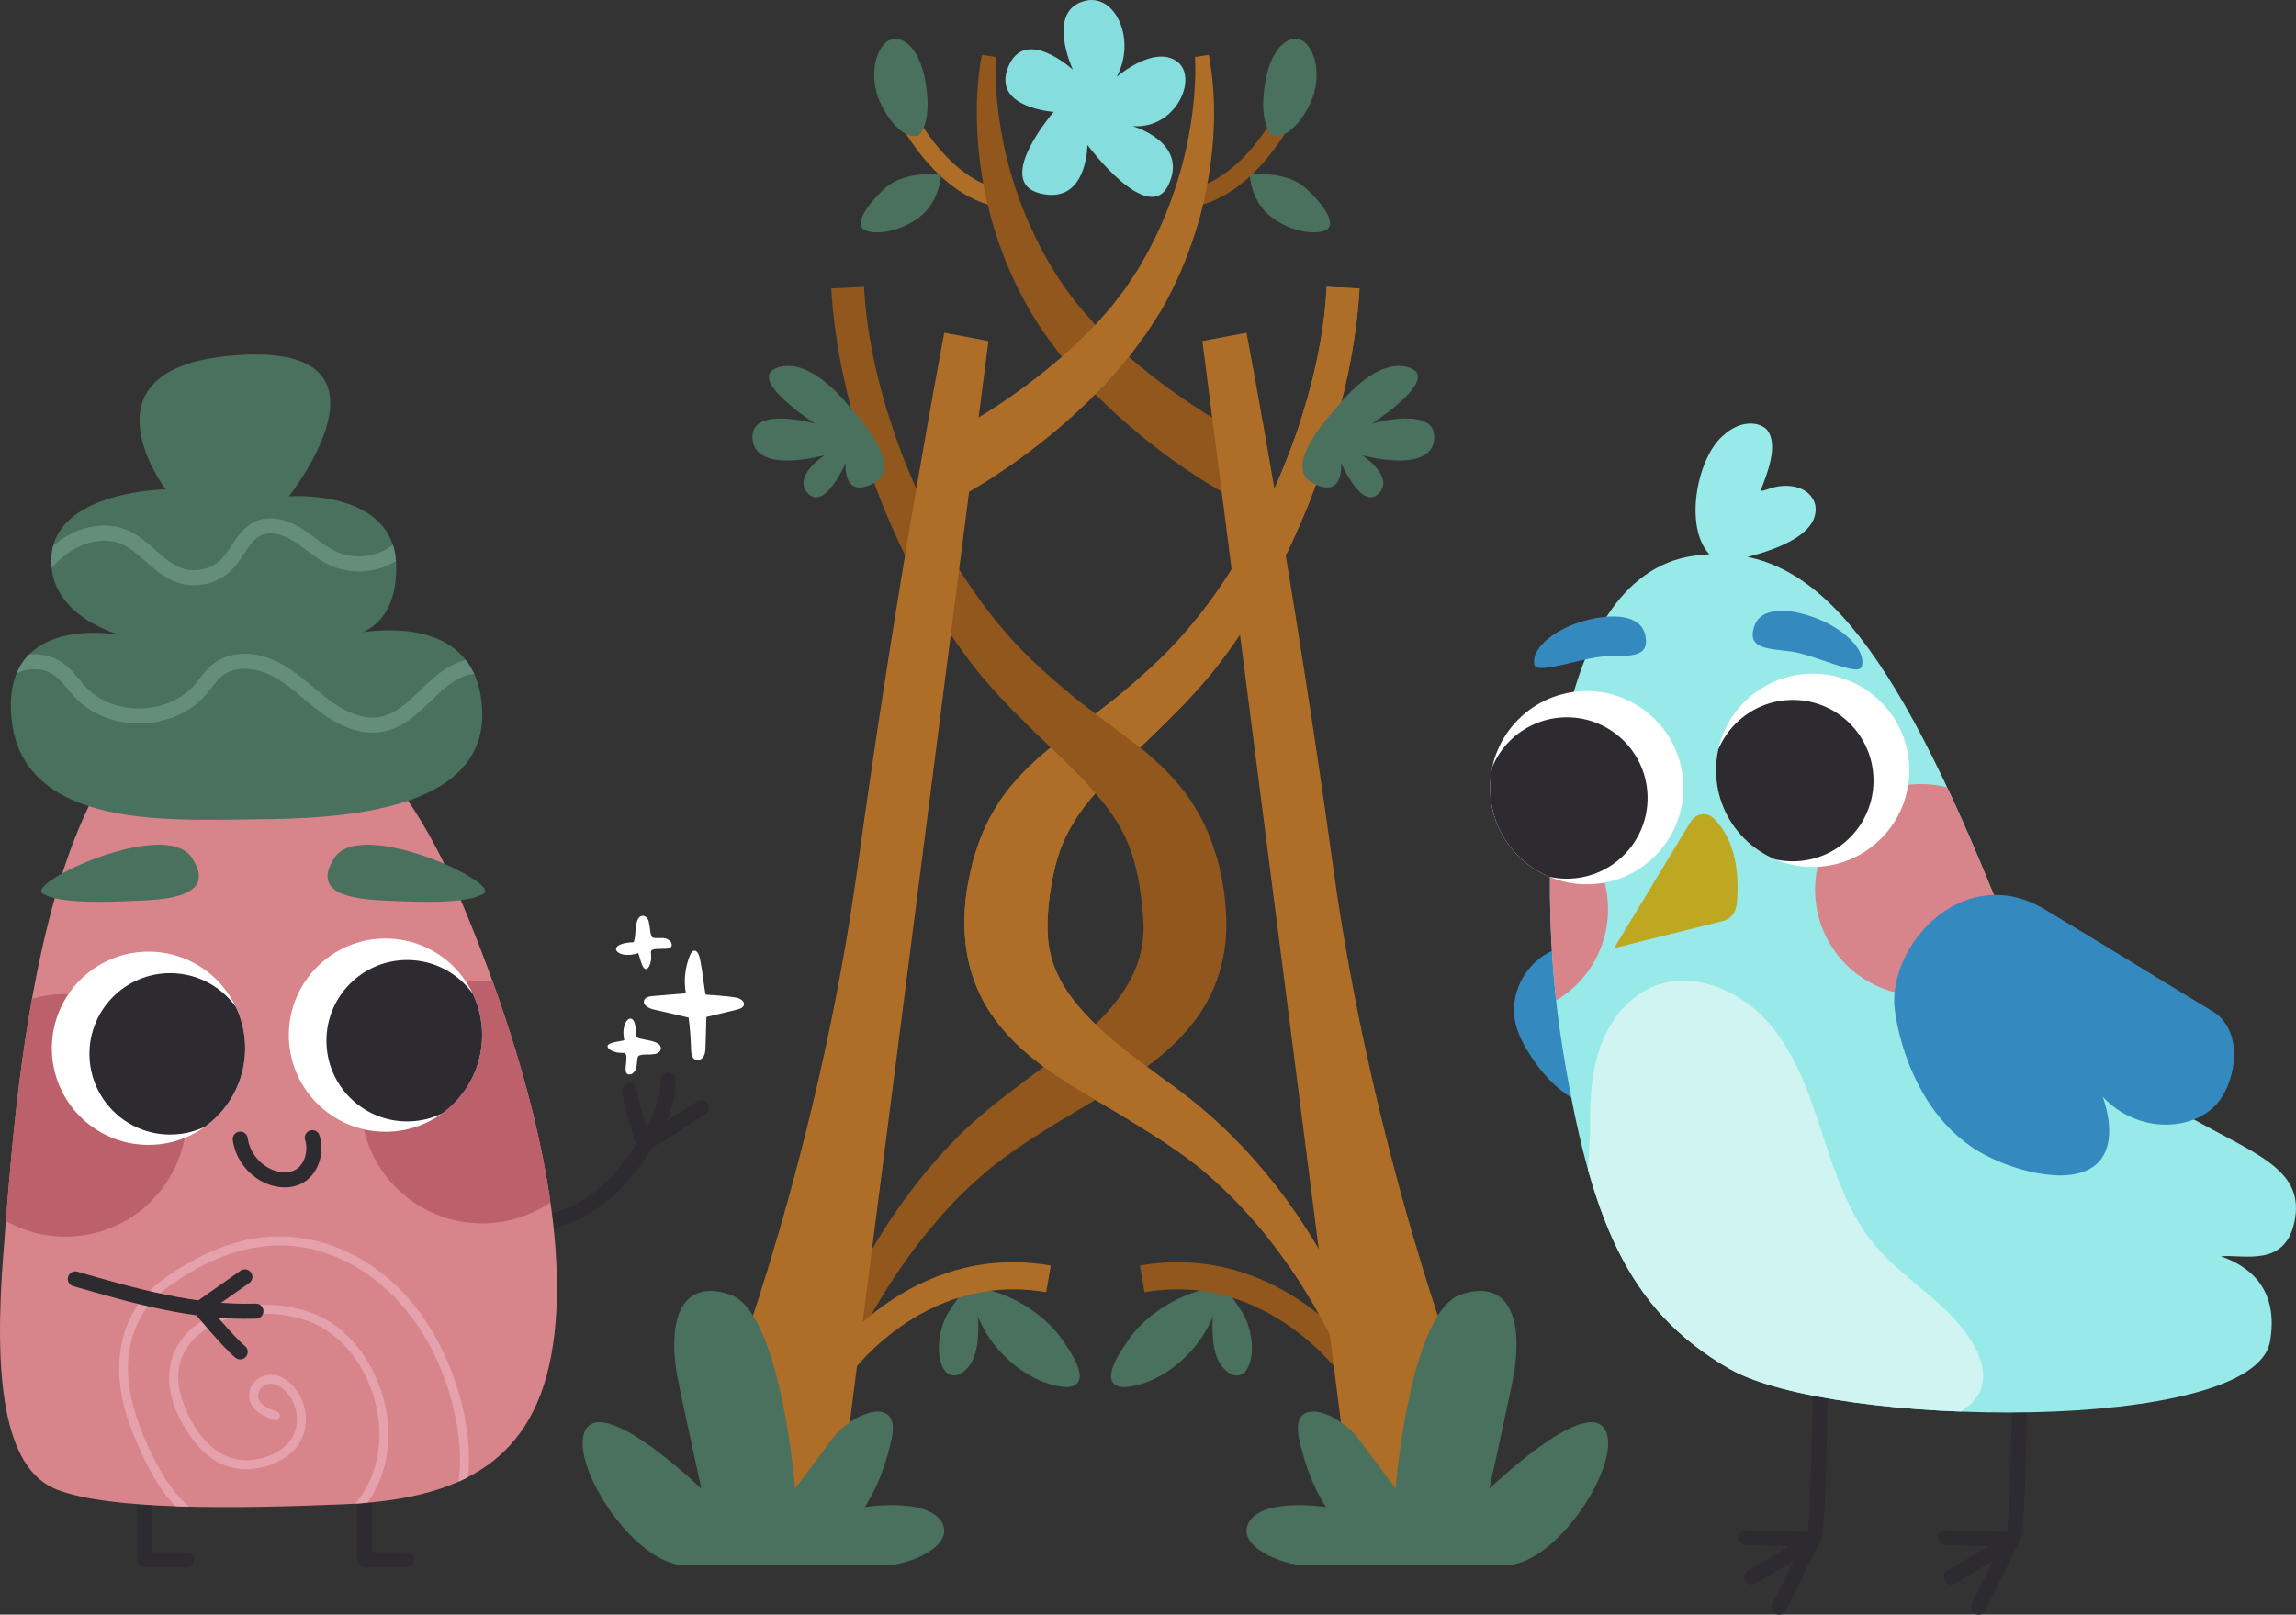 <?xml version="1.0" encoding="UTF-8"?>
<svg id="Capa_1" xmlns="http://www.w3.org/2000/svg" width="762.59" height="536.44" xmlns:xlink="http://www.w3.org/1999/xlink" version="1.1" viewBox="0 0 762.59 536.44">
  <rect x="0" y="0" width="762.59" height="536.44" fill="#333333" stroke="none"/>
  <!-- Generator: Adobe Illustrator 29.4.0, SVG Export Plug-In . SVG Version: 2.1.0 Build 152)  -->
  <defs>
    <style>
      .st0, .st1, .st2 {
        fill: none;
      }

      .st3 {
        fill: #d7848b;
      }

      .st4 {
        fill: #2d2b30;
      }

      .st5 {
        fill: #98eae8;
      }

      .st6 {
        fill: #d0f4f1;
      }

      .st7 {
        fill: #bfa821;
      }

      .st8 {
        fill: #85dddd;
      }

      .st1 {
        stroke: #2d2b30;
        stroke-linecap: round;
        stroke-linejoin: round;
      }

      .st1, .st2 {
        stroke-width: 5px;
      }

      .st9 {
        clip-path: url(#clippath-1);
      }

      .st10 {
        clip-path: url(#clippath-3);
      }

      .st11 {
        clip-path: url(#clippath-4);
      }

      .st12 {
        clip-path: url(#clippath-2);
      }

      .st13 {
        clip-path: url(#clippath-7);
      }

      .st14 {
        clip-path: url(#clippath-6);
      }

      .st15 {
        clip-path: url(#clippath-5);
      }

      .st16 {
        fill: #fff;
      }

      .st17 {
        fill: #e5a1ac;
      }

      .st18 {
        fill: #348abf;
      }

      .st19 {
        fill: #bc616c;
      }

      .st20 {
        fill: #4a705e;
      }

      .st21 {
        fill: #af6e28;
      }

      .st2 {
        stroke: #648e79;
        stroke-miterlimit: 10;
      }

      .st22 {
        clip-path: url(#clippath);
      }

      .st23 {
        fill: #91571d;
      }
    </style>
    <clipPath id="clippath">
      <path class="st0" d="M318.33,93.31v359.47h137.41V93.31h-137.41ZM364.48,264.33c-4.91-5.8-10.55-11.22-16.23-16.66.75-.6,1.5-1.21,2.26-1.79,2.64-2.05,5.5-4.17,8.27-6.23,1.41-1.05,2.81-2.09,4.2-3.14,4.51,3.4,9.24,6.83,13.53,10.16.98.76,1.96,1.53,2.93,2.32-5.53,5.32-10.5,10.21-14.96,15.34Z"/>
    </clipPath>
    <clipPath id="clippath-1">
      <path class="st3" d="M74.45,231.25c27.94-.45,55.3,11.96,79.22,69.25,23.91,57.29,36.37,112.6,29.39,149.96s-33.38,47.83-69.25,49.32-77.72,1.99-95.16-4.98S-2.27,457.94,1.22,415.09s10.96-182.84,73.24-183.84Z"/>
    </clipPath>
    <clipPath id="clippath-2">
      <circle class="st16" cx="49.32" cy="348.27" r="32.1"/>
    </clipPath>
    <clipPath id="clippath-3">
      <circle class="st16" cx="128.03" cy="343.91" r="32.1"/>
    </clipPath>
    <clipPath id="clippath-4">
      <path class="st20" d="M160.14,235.63c-1.41-26.63-25.53-27.43-39.47-25.64,5.47-2.57,11.17-8.5,10.92-22.05-.47-25.84-35.66-23.02-35.66-23.02,0,0,39.89-50.28-16.14-46.99-56.03,3.29-24.77,44.64-24.77,44.64,0,0-35.25.47-37.8,21.14-2.54,20.67,22.65,27.25,22.65,27.25,0,0-39.37-7.76-36.08,27.51s47.93,34.17,76,33.79c22.44-.3,82.34.96,80.35-36.63Z"/>
    </clipPath>
    <clipPath id="clippath-5">
      <path class="st5" d="M737.62,417.39c7.55-.74,21.99,4.11,24.68-12.68,5.27-32.85-64.57-19.97-100.84-109.22-36.27-89.25-62.98-115.84-98.84-110.85-49.19,6.85-53.05,104.26-43.85,162.2,9.2,57.94,21.66,88.41,55.75,107.98,34.09,19.56,174.11,21.8,179.45-9.18,3.03-17.58-7.06-25.06-16.34-28.25Z"/>
    </clipPath>
    <clipPath id="clippath-6">
      <circle class="st16" cx="527.01" cy="261.7" r="32.1"/>
    </clipPath>
    <clipPath id="clippath-7">
      <circle class="st16" cx="602.06" cy="255.92" r="32.1"/>
    </clipPath>
  </defs>
  <path class="st21" d="M332.85,68.8c-.71,0-17.44-.39-33.01-26.1l5.13-3.11c7.18,11.86,14.43,17.55,19.25,20.23,5.14,2.86,8.66,2.98,8.69,2.98l-.06,6Z"/>
  <path class="st23" d="M394.79,68.8l-.03-6,.02,3-.05-3c.14,0,14.26-.63,27.94-23.21l5.13,3.11c-15.58,25.72-32.31,26.1-33.01,26.1Z"/>
  <path class="st20" d="M405.2,428.3c-.36-1.98-5.63.32-7.78.82-8.37,2.46-17.86,8.79-22.92,16.44-2.71,3.95-5.47,8.23-5.47,11.84.04,3.14,3.45,3.8,5.99,3.31,11.97-1.52,27.79-14.02,30.21-32.32v-.08Z"/>
  <path class="st20" d="M404.61,426.07c.4-.06,1.1.68,2.23,1.99,1.63,1.91,3.72,4.61,5.18,7.03,3.93,5.4,5.52,16.25,1.3,20.91-3.8,3.11-8.05-1.79-9.3-5.48-1.95-5.42-1.36-13.53-.69-18.92.25-1.85.73-5.75,1.24-5.53h.04Z"/>
  <path class="st20" d="M312.57,58.03s-11.95-1.57-18.62,4.51-10.58,12.54-6.27,14.11,12.74-.2,18.62-5.29,6.27-13.33,6.27-13.33Z"/>
  <path class="st20" d="M304.86,45.17s4.82-3.02,2.67-17.13c-2.16-14.11-9.8-17.64-13.72-13.52-3.92,4.12-4.12,11.37-2.55,16.66s7.4,15.05,13.6,13.99Z"/>
  <path class="st23" d="M447.14,459.02c-1.03-1.51-25.67-36.84-66.98-29.69l-1.54-8.87c47.11-8.17,74.81,31.79,75.96,33.5l-7.45,5.05,3.72-2.53-3.72,2.53Z"/>
  <g>
    <path class="st21" d="M445.34,450.78c-10.98-23.7-26.64-46.11-46.8-62.75-6.65-5.36-14-10.08-21.63-14.76-16.62-10.49-35.31-18.81-47.14-35.58-9.46-13.34-11.06-29.4-8.1-45.02.52-2.35,1.15-5.48,1.79-7.76,1.61-5.17,3.59-10.52,6.41-15.19,5.18-9.15,13-16.7,21.25-23.05,6.16-4.77,13.22-9.76,19.23-14.57,4.77-3.84,10.43-8.81,14.85-13.08,21.19-20.61,35.72-47.57,45.49-75.31,2.39-7.15,4.71-14.97,6.3-22.34,1.9-8.62,3.23-17.35,3.66-26.06,0,0,10.9.53,10.9.53-.53,9.43-1.9,18.7-3.74,27.84-7.25,34.16-20.91,67.49-41.93,95.55-5.45,7.35-12.43,14.7-18.96,21.13-8.8,8.71-18.42,17.25-25.78,26.38-2.94,3.66-5.51,7.74-7.52,11.97-.28.76-1.18,2.95-1.5,3.68-.65,2.15-1.43,4.17-1.85,6.44-.7,2.51-1.11,5.65-1.56,8.22-1.26,9.43-1.53,18.68,2.85,27.28,6.67,13.77,22.53,25.02,35.2,34.41,25.81,18.06,44.4,41.49,58.44,69.57,3.14,6.32,6.02,12.57,8.54,19.21,0,0-8.39,3.28-8.39,3.28h0Z"/>
    <path class="st23" d="M273.91,447.5c10.38-26.21,24.99-50.78,45.15-70.77,10.27-9.98,21.65-17.68,32.72-26.17,15.03-11.6,29.38-25.33,27.95-45-.23-4.42-.92-9.63-1.72-14.1-.83-3.46-1.62-7.05-3.01-10.29,0,0-.98-2.47-.98-2.47l-1.22-2.4c-1.18-2.44-2.88-4.99-4.5-7.18-7.65-10.37-18.03-19.25-27.58-28.77-6.53-6.42-13.51-13.78-18.96-21.13-21.02-28.06-34.68-61.38-41.93-95.55-1.83-9.14-3.21-18.4-3.74-27.84,0,0,10.9-.53,10.9-.53.43,8.7,1.76,17.44,3.66,26.06,1.37,6.22,3.25,13.14,5.28,19.18,4,12.6,9.49,24.88,15.59,36.58,8.31,15.27,18.42,29.87,30.92,41.88,4.43,4.29,10.08,9.24,14.85,13.08,6,4.81,13.08,9.8,19.23,14.57,8.25,6.35,16.08,13.89,21.25,23.05,2.82,4.67,4.81,10.02,6.41,15.19.74,2.26,1.21,5.46,1.8,7.76,1.64,9.56,2.15,19.38-.6,29.08-5.75,21.65-24.95,34.07-42.94,44.49-11.41,6.81-23.2,13.65-33.33,21.78-6.64,5.4-12.83,11.54-18.49,18.23-9.96,11.71-18.57,24.85-25.53,38.62-.97,1.96-1.96,4.02-2.78,5.91,0,0-8.39-3.28-8.39-3.28h0Z"/>
    <g class="st22">
      <path class="st21" d="M445.34,450.78c-10.98-23.7-26.64-46.11-46.8-62.75-6.65-5.36-14-10.08-21.63-14.76-16.62-10.49-35.31-18.81-47.14-35.58-9.46-13.34-11.06-29.4-8.1-45.02.52-2.35,1.15-5.48,1.79-7.76,1.61-5.17,3.59-10.52,6.41-15.19,5.18-9.15,13-16.7,21.25-23.05,6.16-4.77,13.22-9.76,19.23-14.57,4.77-3.84,10.43-8.81,14.85-13.08,21.19-20.61,35.72-47.57,45.49-75.31,2.39-7.15,4.71-14.97,6.3-22.34,1.9-8.62,3.23-17.35,3.66-26.06,0,0,10.9.53,10.9.53-.53,9.43-1.9,18.7-3.74,27.84-7.25,34.16-20.91,67.49-41.93,95.55-5.45,7.35-12.43,14.7-18.96,21.13-8.8,8.71-18.42,17.25-25.78,26.38-2.94,3.66-5.51,7.74-7.52,11.97-.28.76-1.18,2.95-1.5,3.68-.65,2.15-1.43,4.17-1.85,6.44-.7,2.51-1.11,5.65-1.56,8.22-1.26,9.43-1.53,18.68,2.85,27.28,6.67,13.77,22.53,25.02,35.2,34.41,25.81,18.06,44.4,41.49,58.44,69.57,3.14,6.32,6.02,12.57,8.54,19.21,0,0-8.39,3.28-8.39,3.28h0Z"/>
    </g>
  </g>
  <path class="st23" d="M406.94,164.02c-16.24-9.19-30.95-20.78-44.1-33.98-1.38-1.5-4.37-4.7-5.68-6.16-1.12-1.33-4.22-5.06-5.37-6.46-1.13-1.52-3.94-5.31-5.01-6.78-15.68-23-23.36-51.06-22.24-78.76.28-4.58.63-9.07,1.59-13.67,0,0,4.6.73,4.6.73-.1,1.6-.12,3.38-.09,5.08.48,25.54,8.71,50.92,23.26,71.89,1.75,2.23,4.31,5.77,6.22,7.83,0,0,3.31,3.77,3.31,3.77,2.05,2.03,5.01,5.22,7.16,7.1,9.21,8.66,19.56,16.29,30.26,23.02,4.86,3.01,10.13,6.08,15.18,8.6,0,0-9.09,17.8-9.09,17.8h0Z"/>
  <path class="st21" d="M242.1,459.93s29.65-76.46,42.75-171.9c13.1-95.43,28.78-177.49,28.78-177.49l14.66,2.76-49.65,387.41-28.96,6.31-7.58-47.09Z"/>
  <path class="st20" d="M227.68,520.04h66.57c7.54,0,23.55-6.59,18.37-14.6s-25.44-4.73-25.44-4.73c0,0,5.65-7.52,8.95-22.59s-13.19-8.95-19.78,0-12.25,16.39-12.25,16.39c0,0-4.71-58.78-21.67-64.43s-21.2,9.77-16.96,29.85,7.51,34.68,7.51,34.68c0,0-31.07-29.91-38.13-20.14s15.12,45.57,32.82,45.57Z"/>
  <path class="st20" d="M322.44,428.3c.36-1.98,5.63.32,7.78.82,8.37,2.46,17.86,8.79,22.92,16.44,2.71,3.95,5.47,8.23,5.47,11.84-.04,3.14-3.45,3.8-5.99,3.31-11.97-1.52-27.79-14.02-30.21-32.32v-.08Z"/>
  <path class="st20" d="M323.03,426.07c-.4-.06-1.1.68-2.23,1.99-1.63,1.91-3.72,4.61-5.18,7.03-3.93,5.4-5.52,16.25-1.3,20.91,3.8,3.11,8.05-1.79,9.3-5.48,1.95-5.42,1.36-13.53.69-18.92-.25-1.85-.73-5.75-1.24-5.53h-.04Z"/>
  <path class="st21" d="M280.5,459.02l-7.45-5.06c1.16-1.71,28.86-41.67,75.96-33.5l-1.54,8.87c-41.31-7.16-65.95,28.18-66.98,29.69Z"/>
  <path class="st21" d="M311.61,146.22c13.39-6.86,26.27-15.29,37.85-24.93,3.59-3.02,7.96-6.85,11.21-10.2,0,0,3.53-3.59,3.53-3.59l3.31-3.77,1.66-1.89,1.51-1.98,3.05-3.96c1.34-1.98,2.77-4.22,4.1-6.22,5.67-9.36,10.33-19.62,13.44-30.12,2.8-8.97,4.56-18.38,5.38-27.79.15-2.45.36-5.3.35-7.76.02-1.71,0-3.49-.09-5.08l4.6-.73c3.35,18.12,1.62,36.76-3.13,54.48-3.08,10.8-7.22,21-12.93,30.84-1.01,1.57-3.59,5.6-4.58,7.12-1.07,1.45-3.91,5.28-5.01,6.78-10.92,13.77-24.24,25.77-38.5,35.98-5.46,3.81-10.75,7.37-16.65,10.62,0,0-9.09-17.8-9.09-17.8h0Z"/>
  <path class="st20" d="M415.07,58.03s11.95-1.57,18.62,4.51c6.66,6.07,10.58,12.54,6.27,14.11s-12.74-.2-18.62-5.29c-5.88-5.09-6.27-13.33-6.27-13.33Z"/>
  <path class="st20" d="M422.78,45.17s-4.82-3.02-2.67-17.13,9.8-17.64,13.72-13.52c3.92,4.12,4.12,11.37,2.55,16.66-1.57,5.29-7.4,15.05-13.6,13.99Z"/>
  <path class="st21" d="M485.54,459.93s-29.65-76.46-42.75-171.9c-13.1-95.43-28.78-177.49-28.78-177.49l-14.66,2.76,49.65,387.41,28.96,6.31,7.58-47.09Z"/>
  <path class="st20" d="M499.96,520.04c-8.23,0-59.03,0-66.57,0s-23.55-6.59-18.37-14.6,25.44-4.73,25.44-4.73c0,0-5.65-7.52-8.95-22.59s13.19-8.95,19.78,0,12.25,16.39,12.25,16.39c0,0,4.71-58.78,21.67-64.43,16.96-5.65,21.2,9.77,16.96,29.85s-7.51,34.68-7.51,34.68c0,0,31.07-29.91,38.13-20.14,7.07,9.78-15.12,45.57-32.82,45.57Z"/>
  <path class="st20" d="M282.69,135.85s-12.54-17.27-24.13-13.83,12.07,18.69,12.07,18.69c0,0-21.94-6.24-20.66,5.36s23.94,5.15,23.94,5.15c0,0-11.05,7.12-5.47,12.79s12.46-10.22,12.46-10.22c0,0-1.27,12.37,9.46,6.67s-7.66-24.62-7.66-24.62Z"/>
  <path class="st20" d="M443.62,135.85s12.54-17.27,24.13-13.83c11.6,3.44-12.07,18.69-12.07,18.69,0,0,21.94-6.24,20.66,5.36-1.29,11.6-23.94,5.15-23.94,5.15,0,0,11.05,7.12,5.47,12.79-5.58,5.67-12.46-10.22-12.46-10.22,0,0,1.27,12.37-9.46,6.67s7.66-24.62,7.66-24.62Z"/>
  <path class="st8" d="M360.52.25c9.98-2.38,16.98,12.99,10.38,25.3,0,0,11.89-10.41,19.69-5.38,7.8,5.03.28,22.91-14.48,21.72,0,0,18.66,5.24,12.03,19.44s-26.98-13.18-26.98-13.18c0,0,.05,19.96-15.65,16.12s4.47-27.11,4.47-27.11c0,0-20.68-1.33-15.1-14.96s21.46.94,21.46.94c0,0-9.22-19.71,4.19-22.9Z"/>
  <path class="st16" d="M244.45,331.39c1.32.3,2.95,1.18,2.62,2.5-.23.92-1.32,1.3-2.25,1.53-3.4.82-6.8,1.63-10.2,2.45-.09,3.3-.19,6.61-.29,9.92-.03,1.06-.07,2.16-.58,3.09s-1.62,1.62-2.62,1.28c-1.33-.45-1.57-2.19-1.6-3.59-.09-3.51-.36-7.01-.81-10.49-3.89-.9-7.79-1.8-11.68-2.71-1.6-.37-3.64-1.48-3.1-3.02.37-1.06,1.72-1.33,2.84-1.42,3.68-.31,7.35-.62,11.02-.92-.76-4.27-.25-8.76,1.43-12.76.29-.69.8-1.47,1.54-1.4.65.06,1.03.75,1.29,1.35,1.03,2.34,1.86,12.08,2.35,13.25,0,0,7.82.48,10.04.99h0Z"/>
  <path class="st16" d="M202.53,348.72c-2.87-2.4,3.42-2.6,4.81-3.13-1.65-7.47,4.54-10.99,3.77-1.09,2.31,1.15,5.35.84,7.57,2.29,1.85,1.49.31,3.51-1.74,3.44-1.13.35-5.16-.43-5.17,1.28-.51,2.28.16,3.77-1.9,5.29-2.44.84-2.18-1.55-1.93-3.48.57-5.81-.91-1.97-5.4-4.6h0Z"/>
  <path class="st16" d="M215.6,321.1c-2.07,3.11-2.96-3.12-3.63-4.44-7.25,2.45-11.42-3.32-1.49-3.63.89-2.42.25-5.41,1.45-7.77,1.28-2,3.46-.69,3.61,1.36.47,1.09.13,5.18,1.83,5,2.32.26,3.73-.57,5.46,1.31,1.1,2.33-1.3,2.34-3.25,2.3-5.84.06-1.86,1.12-3.99,5.87h0Z"/>
  <g>
    <polyline class="st1" points="121.08 459.93 121.08 518.17 134.98 518.17"/>
    <polyline class="st1" points="48.06 459.93 48.06 518.17 61.96 518.17"/>
    <path class="st1" d="M177.1,406.53c8-.33,15.68-3.72,21.99-8.65,6.31-4.92,11.34-11.32,15.56-18.12,3.96-6.37,7.34-13.47,7.28-20.98"/>
    <path class="st1" d="M209.03,362.37c1.08,5.47,2.53,10.87,4.32,16.15,2.05.75,4.24-.49,6.06-1.69,4.53-2.96,9.05-5.93,13.58-8.89"/>
    <g>
      <path class="st3" d="M74.45,231.25c27.94-.45,55.3,11.96,79.22,69.25,23.91,57.29,36.37,112.6,29.39,149.96s-33.38,47.83-69.25,49.32-77.72,1.99-95.16-4.98S-2.27,457.94,1.22,415.09s10.96-182.84,73.24-183.84Z"/>
      <g class="st9">
        <circle class="st19" cx="21.73" cy="370.56" r="40.3"/>
        <circle class="st19" cx="160.14" cy="366.15" r="40.3"/>
        <path class="st17" d="M91.91,468.91c-1.87-.63-4.12-1.32-5.37-2.95-1.18-1.55-1.03-3.7.41-5.01,3.03-2.76,6.94-.2,8.97,2.47,2.17,2.86,3.11,6.71,2.55,10.25-.64,4.03-3.22,6.88-6.69,8.85-4.09,2.33-9.13,3.21-13.75,2.21-4.06-.88-7.3-3.25-10.02-6.31-2.88-3.24-5.15-7.13-6.71-11.17-1.43-3.71-2.44-7.76-2.02-11.76.89-8.58,8.11-14.64,15.88-17.25,4.23-1.42,8.62-1.81,13.06-1.75,5.19.07,10.42.89,15.24,2.87,14.31,5.9,22.57,22.49,22.55,37.4-.01,7.14-1.91,14.25-5.99,20.16-4.47,6.47-11.35,10.89-19.01,12.52-8.89,1.89-18.43.59-26.86-2.62-4.09-1.56-8.06-3.68-11.47-6.44-4.04-3.27-7.08-7.72-9.6-12.21-8.37-14.91-15.49-34.74-6.14-50.89,2.22-3.84,5.29-7.12,8.88-9.7,4.49-3.23,9.23-6.11,14.25-8.44,9.96-4.62,20.82-6.62,31.68-4.52,17.92,3.46,32.17,16.36,40.78,32.01,4.43,8.06,7.35,16.85,9.05,25.88,1.8,9.59,1.79,19.78-1.44,29.06-1.57,4.5-3.95,8.7-7.06,12.31-1.25,1.46.86,3.59,2.12,2.12,14.19-16.53,12.19-40.68,4.99-59.84s-20.19-34.76-38.73-41.89c-10.45-4.02-21.85-4.59-32.63-1.57-5.68,1.59-11.13,4.02-16.25,6.94-4.79,2.74-9.69,5.83-13.52,9.85-6.52,6.85-9.54,16.07-9.49,25.43.05,10.11,3.49,19.43,7.72,28.47,2.39,5.11,5.12,10.07,8.7,14.45,3.25,3.97,7.27,7.04,11.81,9.4,8.76,4.55,19.07,6.75,28.92,5.84,9.04-.84,17.46-4.63,23.47-11.54,5.22-6,8.05-13.62,8.68-21.51s-1.04-16.25-4.5-23.53c-3.63-7.65-9.57-14.78-17.18-18.7-5.11-2.63-10.81-3.89-16.51-4.23-4.91-.3-9.98-.06-14.73,1.27-8.69,2.44-17.06,8.57-19.21,17.75s2.06,18.81,7.41,25.81c2.62,3.43,5.85,6.55,9.89,8.2,4.87,2,10.55,1.94,15.49.19,4.23-1.5,8.57-4.27,10.57-8.44,1.81-3.76,1.97-8.23.61-12.17s-4.1-7.38-7.95-8.95c-4.06-1.66-9.29.9-9.94,5.38-.76,5.27,4.09,7.77,8.29,9.18,1.83.62,2.62-2.28.8-2.89h0Z"/>
      </g>
    </g>
    <g>
      <circle class="st16" cx="49.32" cy="348.27" r="32.1"/>
      <g class="st12">
        <circle class="st4" cx="56.52" cy="350.13" r="26.81"/>
      </g>
    </g>
    <g>
      <circle class="st16" cx="128.03" cy="343.91" r="32.1"/>
      <g class="st10">
        <circle class="st4" cx="135.23" cy="345.76" r="26.81"/>
      </g>
    </g>
    <path class="st1" d="M79.79,378.46c.8,5.87,5.2,11.1,10.84,12.89,2.64.84,5.6.94,8.11-.22,4.65-2.15,6.52-8.27,4.99-13.16"/>
    <path class="st1" d="M25.02,424.9c19.6,5.67,39.6,11.39,59.98,10.7"/>
    <path class="st1" d="M81.33,424.22l-14.81,10.41s9.66,11.67,13.26,14.51"/>
    <path class="st20" d="M14.14,296.85c-5.63-3.62,40.73-25.16,49.52-11.98s-8.79,13.98-17.97,14.38-25.96,1.2-31.55-2.4Z"/>
    <path class="st20" d="M160.7,296.85c5.63-3.62-40.73-25.16-49.52-11.98-8.79,13.18,8.79,13.98,17.97,14.38,9.19.4,25.96,1.2,31.55-2.4Z"/>
    <g>
      <path class="st20" d="M160.14,235.63c-1.41-26.63-25.53-27.43-39.47-25.64,5.47-2.57,11.17-8.5,10.92-22.05-.47-25.84-35.66-23.02-35.66-23.02,0,0,39.89-50.28-16.14-46.99-56.03,3.29-24.77,44.64-24.77,44.64,0,0-35.25.47-37.8,21.14-2.54,20.67,22.65,27.25,22.65,27.25,0,0-39.37-7.76-36.08,27.51s47.93,34.17,76,33.79c22.44-.3,82.34.96,80.35-36.63Z"/>
      <g class="st11">
        <path class="st2" d="M-.59,225.82c4.27-6.24,13.92-7.93,20.05-3.5,2.93,2.11,4.93,5.24,7.44,7.84,10.38,10.79,30.17,10.16,39.85-1.26,1.77-2.08,3.23-4.46,5.34-6.19,5.29-4.35,13.31-3.53,19.39-.39s10.94,8.2,16.43,12.29,12.31,7.34,19.02,5.98c5.42-1.1,9.79-4.98,13.76-8.83s8.03-7.95,13.28-9.68,12.07-.15,14.29,4.91"/>
        <path class="st2" d="M10.3,193.01c3.63-4.86,7.7-9.54,12.92-12.62s11.77-4.38,17.43-2.22c7.27,2.77,11.8,10.55,19.17,13.03,5.32,1.79,11.6.27,15.52-3.74,3.7-3.78,5.51-9.59,10.3-11.84,4.18-1.97,9.22-.43,13.14,2.01s7.32,5.75,11.49,7.74c5.84,2.78,12.99,2.63,18.71-.4s9.87-8.86,10.85-15.25c.15-.95.46-2.15,1.41-2.24s.44,1.96-.08,1.17"/>
      </g>
    </g>
  </g>
  <path class="st1" d="M670.65,419c.65,13.14.16,76.33-1.48,89.38-.14,1.09-.3,2.23-.95,3.11-.5.68-1.25,1.13-1.97,1.56-6.06,3.65-12.12,7.29-18.18,10.94"/>
  <polyline class="st1" points="646.16 510.88 668.22 511.49 657.19 533.94"/>
  <path class="st1" d="M604.41,419c.65,13.14.16,76.33-1.48,89.38-.14,1.09-.3,2.23-.95,3.11-.5.68-1.25,1.13-1.97,1.56-6.06,3.65-12.12,7.29-18.18,10.94"/>
  <polyline class="st1" points="579.93 510.88 601.98 511.49 590.95 533.94"/>
  <path class="st18" d="M517.88,315.02c-9.77,2.87-16.5,13.66-14.77,23.7.77,4.46,2.96,8.55,5.45,12.33,5.38,8.17,13.07,15.69,22.75,17.1,4.1.6,8.97-.35,10.98-3.97.87-1.57,1.07-3.42,1.21-5.21.64-8.32.23-16.91-2.99-24.61s-9.61-14.39-17.72-16.36c-2.03-.49-4.39-.86-5.48-2.64"/>
  <g>
    <path class="st5" d="M737.62,417.39c7.55-.74,21.99,4.11,24.68-12.68,5.27-32.85-64.57-19.97-100.84-109.22-36.27-89.25-62.98-115.84-98.84-110.85-49.19,6.85-53.05,104.26-43.85,162.2,9.2,57.94,21.66,88.41,55.75,107.98,34.09,19.56,174.11,21.8,179.45-9.18,3.03-17.58-7.06-25.06-16.34-28.25Z"/>
    <g class="st15">
      <path class="st6" d="M528.14,376.13c-.14-9.26.15-18.7,3.09-27.49,2.94-8.79,8.87-16.96,17.36-20.66,12.82-5.59,28.35.45,37.83,10.73,9.49,10.28,14.25,23.94,18.6,37.24s8.74,27.01,17.7,37.75c10.18,12.2,25.72,19.85,33.22,33.87,2.2,4.11,3.61,9.01,2.15,13.44-1.64,4.96-6.42,8.15-11.13,10.41-25.67,12.32-56.3,7.98-83.19-1.37-17.09-5.94-35.58-16.3-38.9-34.08"/>
      <circle class="st3" cx="637.98" cy="295.61" r="35.12"/>
      <circle class="st3" cx="498.97" cy="302.13" r="35.12"/>
    </g>
  </g>
  <path class="st7" d="M569.11,271.84c4.08,3.9,9.18,12.1,7.77,28.28-.24,2.76-1.92,5.07-4.17,5.76l-36.61,9.13,25.47-42.07c1.89-2.75,5.26-3.28,7.54-1.1Z"/>
  <g>
    <circle class="st16" cx="527.01" cy="261.7" r="32.1"/>
    <g class="st14">
      <circle class="st4" cx="520.41" cy="265.12" r="26.81"/>
    </g>
  </g>
  <g>
    <circle class="st16" cx="602.06" cy="255.92" r="32.1"/>
    <g class="st13">
      <circle class="st4" cx="595.46" cy="259.34" r="26.81"/>
    </g>
  </g>
  <path class="st18" d="M509.6,220.79c.67,3.6,15.9-2.39,23.63-2.72s14.69.71,13.3-6.72-11.21-7.55-20.09-5.17-17.95,8.6-16.83,14.62Z"/>
  <path class="st18" d="M618.36,221.46c-1.01,3.52-15.59-3.91-23.26-4.98s-14.69-.71-12.59-7.97,11.88-6.44,20.49-3.22c8.61,3.22,17.04,10.29,15.35,16.17Z"/>
  <path class="st5" d="M570.57,186.36c-12.19-6.76-7.75-33.71,1.83-41.71,5.25-4.88,11.45-4.83,14.37-2,4.22,4.98.06,14.97-1.88,20-.15.75.71.35,2.67-.25,5.35-2.02,13.78-1.31,15.39,5.51,1.89,12.26-22.24,17.07-28.54,18.62"/>
  <path class="st18" d="M734.65,335.82c10.64,6.33,8.19,22.43,2.42,29.97-7.57,9.89-26.47,11.51-38.65-1.36,1.21,3.47,4.51,14.29-.78,20.93-7.66,9.62-28.05,3.79-38.26-1.59-25.24-13.3-30.24-45.51-30.25-51.09-.05-21.28,24.46-45.88,49.95-30.59,25.49,15.29,42.37,25.89,55.57,33.74Z"/>
</svg>